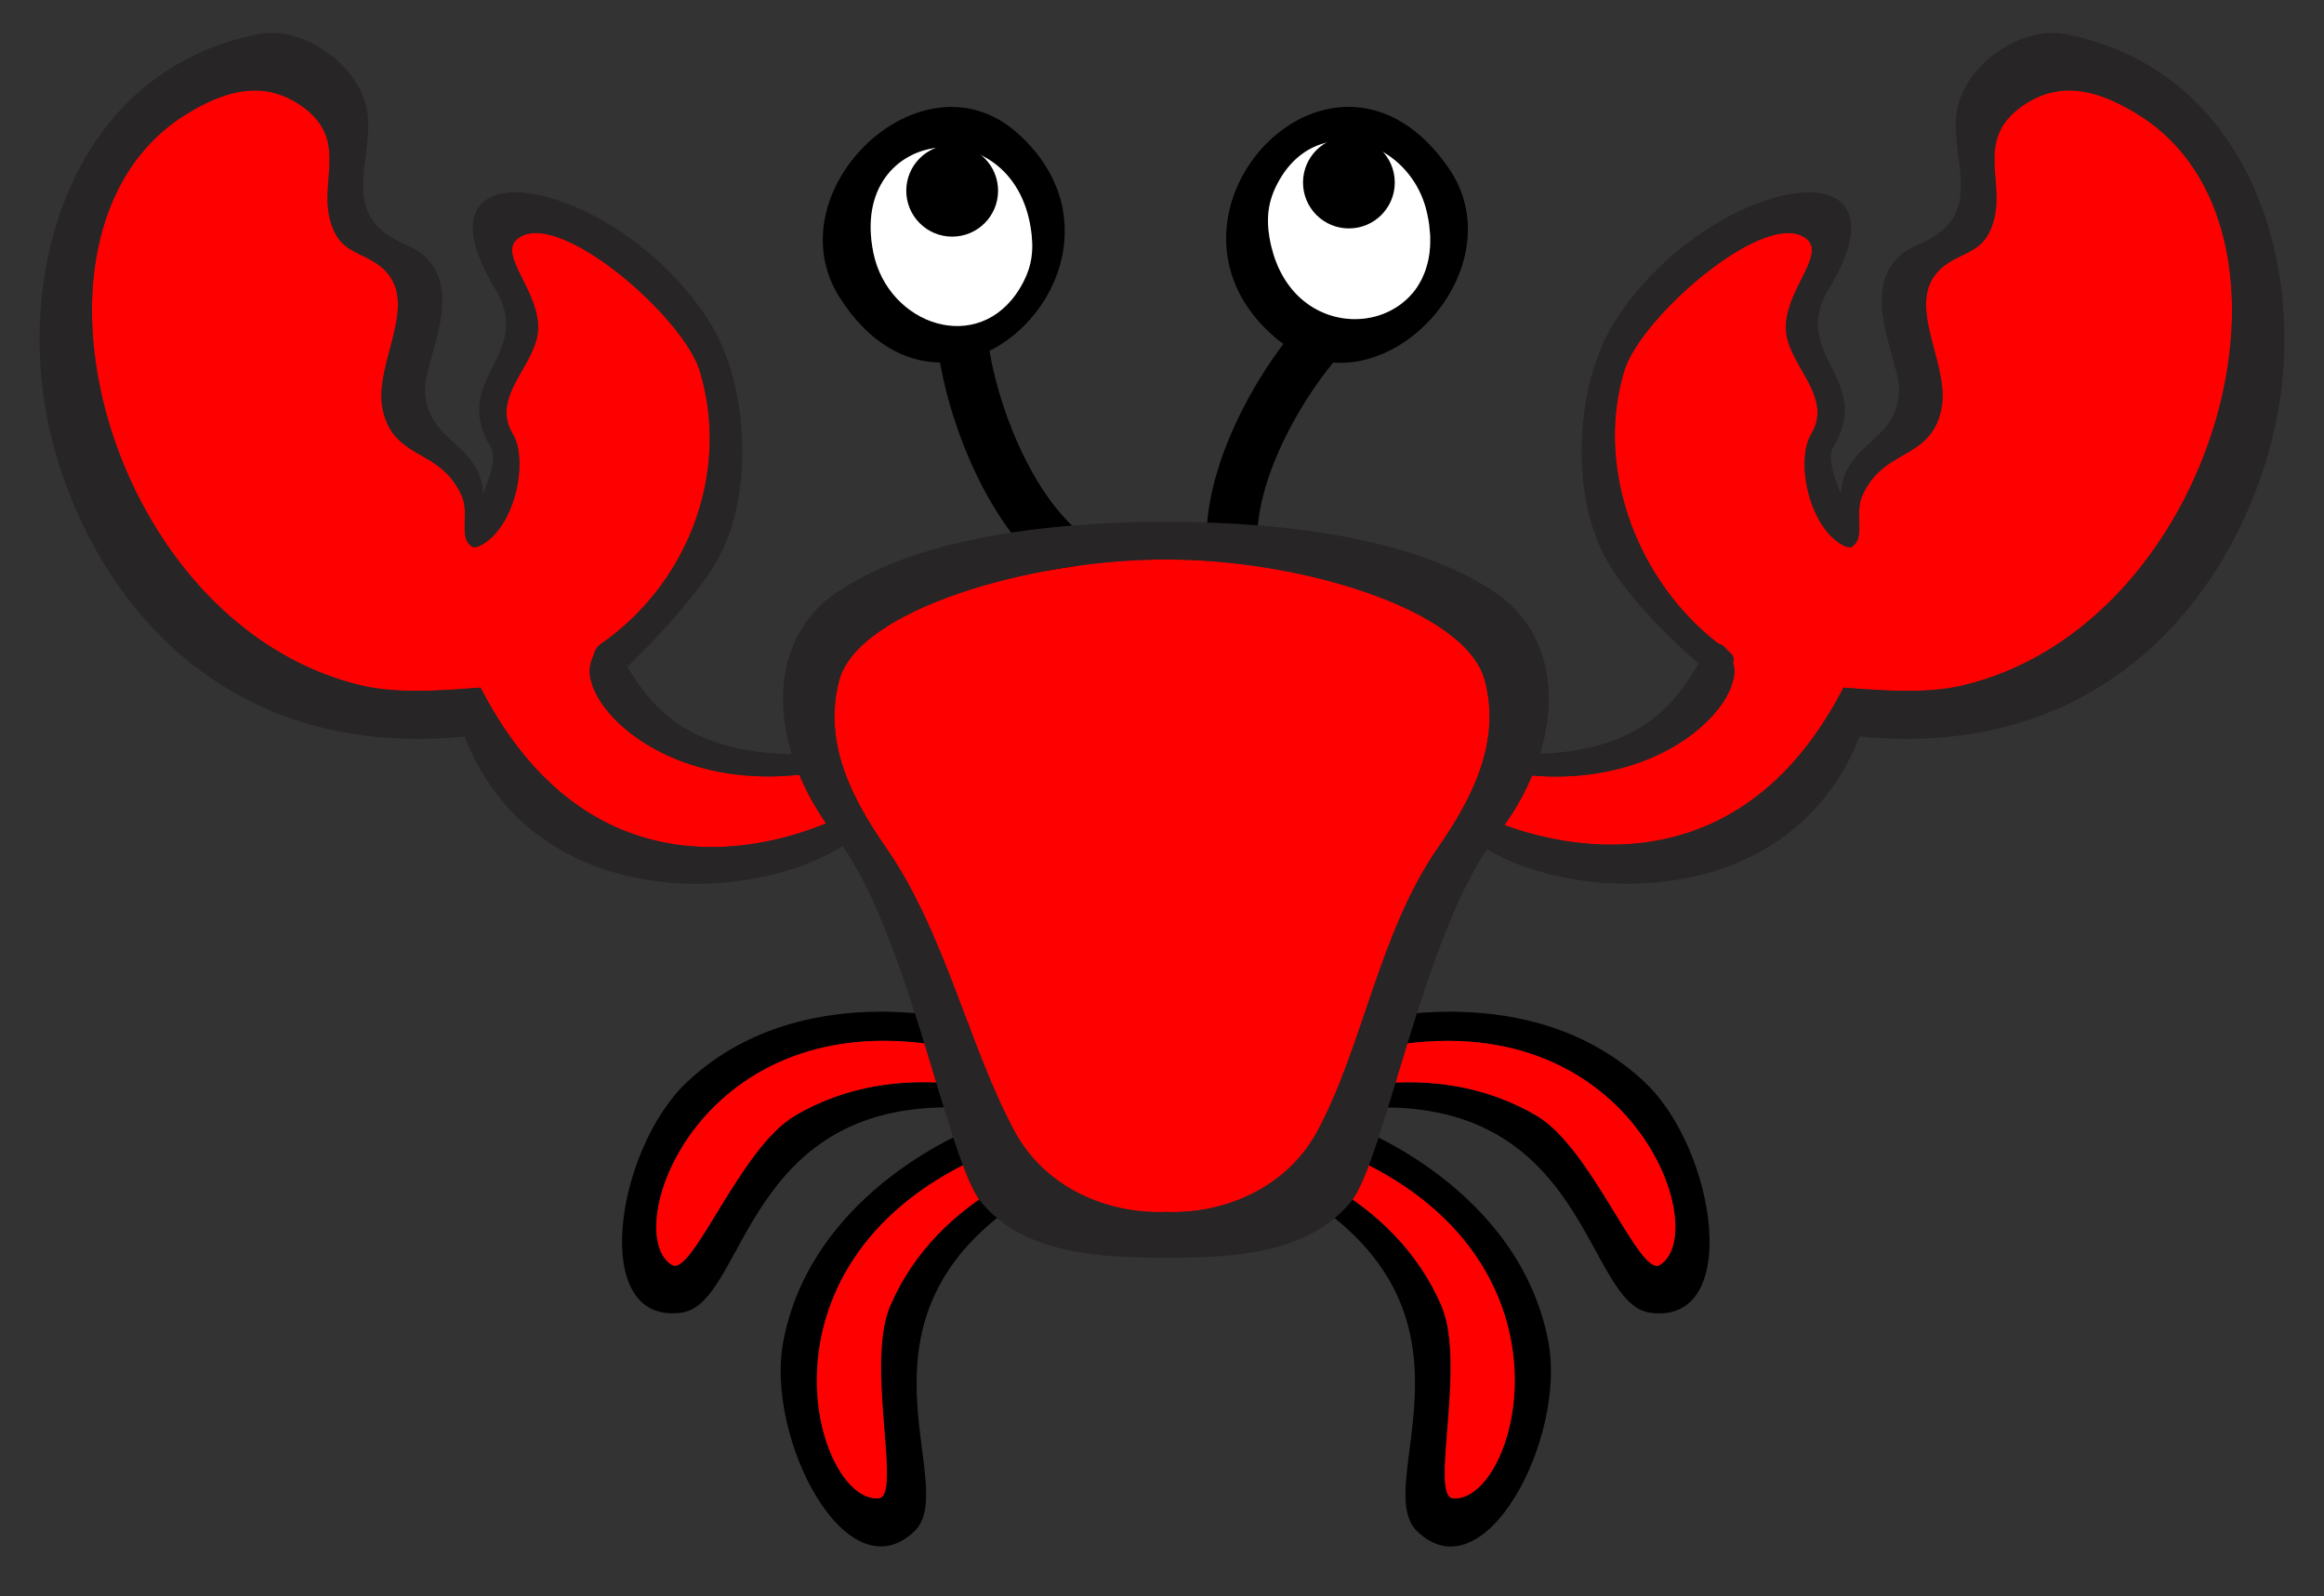 <svg xmlns="http://www.w3.org/2000/svg" version="1.1" id="crab1-b" x="0" y="0" width="138.624" height="95.206" viewBox="6.171 -1.614 138.624 95.206" xml:space="preserve"><rect x="6.171" y="-1.614" width="138.624" height="95.206" fill="#333333" stroke="none"/><defs><style/></defs><g id="R_Leg2"><path id="Outline_3_" d="M98.528 78.416c-1.746-9.188-11.521-12.795-11.521-12.795s-3.013 2.793-2.991 4.166c11.414 7.264 3.824 17.209 6.696 19.956 4.025 3.849 8.908-5.565 7.816-11.327zm-5.687 9.354c-1.408-.117.812-7.986-.688-11.482-1.434-3.338-3.959-5.608-6.463-7.092l1.401-1.648c13.749 6.424 9.459 20.532 5.75 20.222z"/><path id="Fill_3_" fill="red" d="M87.092 67.546l-1.401 1.648c2.504 1.484 5.029 3.754 6.463 7.092 1.5 3.496-.721 11.365.688 11.482 3.708.312 7.998-13.796-5.75-20.222z"/></g><g id="R_Leg1"><path id="Outline_2_" d="M104.272 62.937c-6.811-6.406-16.84-3.578-16.84-3.578s-.799 4.031.029 5.129c13.503-.834 13.208 11.674 17.143 12.208 5.522.747 3.939-9.741-.332-13.759zm.898 10.912c-1.208.732-4.037-6.938-7.308-8.885-3.121-1.857-6.498-2.209-9.396-1.938l.164-2.158c14.9-2.884 19.723 11.052 16.54 12.981z"/><path id="Fill_2_" fill="red" d="M88.631 60.869l-.164 2.158c2.897-.271 6.274.08 9.396 1.938 3.271 1.947 6.1 9.617 7.308 8.885 3.182-1.93-1.641-15.866-16.54-12.981z"/></g><g id="L_Leg2"><path id="Outline_1_" d="M67.405 69.785c.022-1.375-2.993-4.166-2.993-4.166s-9.776 3.607-11.52 12.793c-1.094 5.762 3.79 15.176 7.817 11.326 2.871-2.744-4.719-12.691 6.696-19.953zm-8.135 6.5c-1.5 3.496.72 11.363-.688 11.48-3.71.312-8.001-13.796 5.749-20.222l1.402 1.649c-2.506 1.484-5.031 3.753-6.463 7.093z"/><path id="Fill_1_" fill="red" d="M64.33 67.543l1.402 1.649c-2.505 1.483-5.03 3.752-6.462 7.092-1.5 3.496.72 11.363-.688 11.48-3.711.314-8.002-13.795 5.748-20.221z"/></g><g id="L_Leg1"><path id="Outline" d="M63.988 59.357s-10.029-2.828-16.84 3.58c-4.271 4.018-5.854 14.504-.333 13.756 3.936-.535 3.642-13.042 17.145-12.208.826-1.098.028-5.128.028-5.128zm-10.43 5.604c-3.27 1.946-6.098 9.616-7.306 8.884-3.184-1.928 1.638-15.863 16.537-12.98l.165 2.158c-2.898-.271-6.275.08-9.396 1.938z"/><path id="Fill" fill="red" d="M62.789 60.865l.165 2.158c-2.898-.271-6.275.08-9.396 1.938-3.27 1.946-6.098 9.616-7.306 8.884-3.184-1.928 1.638-15.863 16.537-12.98z"/></g><g id="L_Claw"><path id="Fill_5_" fill="red" d="M54.858 44.467l-.024.003c-6.386 1.022-10.85-1.528-12.629-3.924l-.006-.009a5.907 5.907 0 0 1-.382-.582c-.027-.048-.043-.093-.068-.141a4.574 4.574 0 0 1-.207-.433c-.033-.086-.048-.166-.073-.249-.029-.098-.067-.199-.085-.293a2.106 2.106 0 0 1-.038-.498c.013-.268.1-.583.235-.861.047-.261.187-.512.458-.7 5.249-3.658 7.693-10.32 5.864-16.284-1.005-3.282-8.654-9.892-10.923-7.812-1.127 1.032 1.784 3.473 1.214 5.866-.47 1.972-2.689 3.654-1.427 5.74.885 1.461.234 5.317-1.785 6.552-.211.129-.405.202-.559.179l-.015.013c-.01-.004-.014-.012-.023-.016a.277.277 0 0 1-.137-.092c-.689-.496-.092-1.95-.519-2.929-1.266-2.906-4.009-2.119-4.711-5.104-.678-2.877 2.583-6.754-.368-8.775-.969-.664-1.989-.74-2.546-1.937-1.237-2.654 1.119-5.303-1.922-7.459-2.287-1.622-4.606-.928-6.886.47-11.125 6.822-4.812 30.446 10.418 34.079 2.191.523 4.885.3 7.12.133 6.43 12.468 17.059 9.878 21.623 7.643.091-.044.155-.067.217-.087-.509-.489-1.143-1.271-1.816-2.493z"/><path id="Outline_5_" fill="#272525" d="M55.56 42.977l-1.252.406c-7.153.093-9.249-2.846-10.723-5.223 1.31-1.236 3.809-3.864 5.13-5.947 2.521-3.975 2.191-10.904-.296-14.74-5.567-8.59-18.127-10.838-12.72-1.872 2.406 3.989-2.716 5.37-.261 9.444.367.609-.009 1.708-.453 2.807-.186-3.158-3.423-3.019-3.466-6.271-.024-1.855 2.991-6.866-1.175-8.617-4.651-1.956-1.128-5.897-2.603-9.036C26.592 1.484 23.73.008 21.627.416 10.637 2.549 7.12 14.22 9.027 23.513c1.818 8.858 9.153 20.341 24.849 18.81 4.457 11.39 19.375 9.953 23.952 5.445l.797-.643-3.065-4.148zm.897 4.071c-4.564 2.235-15.193 4.825-21.623-7.643-2.235.167-4.929.39-7.12-.133C12.483 35.639 6.171 12.015 17.296 5.193c2.28-1.397 4.599-2.092 6.886-.47 3.041 2.156.685 4.805 1.922 7.459.557 1.197 1.577 1.273 2.546 1.937 2.951 2.021-.31 5.898.368 8.775.702 2.985 3.445 2.198 4.711 5.104.426.979-.17 2.433.519 2.929a.277.277 0 0 0 .137.092c.009.004.013.012.023.016l.015-.013c.153.023.347-.05.559-.179 2.019-1.235 2.67-5.091 1.785-6.552-1.262-2.086.957-3.768 1.427-5.74.57-2.393-2.341-4.834-1.214-5.866 2.269-2.08 9.918 4.53 10.923 7.812 1.829 5.964-.615 12.626-5.864 16.284a1.07 1.07 0 0 0-.458.7 2.326 2.326 0 0 0-.235.861 2.11 2.11 0 0 0 .038.498c.018.094.056.195.085.293.025.083.04.163.073.249.055.141.13.287.207.433.025.047.041.093.068.141.109.191.236.386.382.582l.006.009c1.782 2.393 6.244 4.946 12.629 3.924l.024-.003c.673 1.223 1.307 2.004 1.815 2.494a1.466 1.466 0 0 0-.216.086z"/></g><g id="R_Claw"><path id="Fill_4_" fill="red" d="M133.669 5.193c-2.28-1.397-4.598-2.093-6.885-.471-3.04 2.157-.687 4.805-1.922 7.46-.558 1.196-1.578 1.273-2.547 1.937-2.949 2.021.311 5.898-.367 8.775-.702 2.985-3.444 2.198-4.71 5.104-.426.974.161 2.417-.507 2.922a.273.273 0 0 1-.15.101c-.009.004-.013.012-.022.016l-.015-.013c-.153.022-.347-.05-.558-.179-2.018-1.235-2.67-5.091-1.785-6.552 1.262-2.085-.956-3.768-1.427-5.739-.569-2.394 2.342-4.834 1.214-5.867-2.27-2.08-9.918 4.531-10.924 7.812-1.765 5.759.724 12.538 5.623 16.292.196.037.376.19.525.399.352.245.424.495.329.702.044.156.073.311.08.452.008.157-.005.324-.038.499-.02.104-.061.215-.095.323-.023.074-.035.145-.065.222a4.493 4.493 0 0 1-.232.483c-.017.032-.026.062-.045.093-1.453 2.555-6.165 5.663-13.152 4.491-.48.737-1.155 1.703-1.819 2.427 4.637 2.225 15.583 4.883 21.958-7.476 2.233.167 4.928.391 7.12-.132 15.23-3.636 21.542-27.259 10.416-34.081z"/><path id="Outline_4_" fill="#272525" d="M129.34.418c-2.104-.408-4.966 1.067-6.113 3.511-1.476 3.139 2.048 7.08-2.604 9.036-4.167 1.752-1.152 6.763-1.176 8.618-.043 3.253-3.281 3.113-3.467 6.271-.442-1.099-.819-2.197-.452-2.807 2.456-4.075-2.666-5.455-.261-9.444 5.406-8.966-7.153-6.718-12.719 1.872-2.488 3.836-2.818 10.766-.298 14.74 1.519 2.392 4.228 4.895 5.246 5.759-1.482 2.406-3.495 5.505-10.836 5.41l-1.786-1.01-2.375 4.5.639.893c4.576 4.508 19.496 5.945 23.953-5.445 15.694 1.532 23.03-9.951 24.848-18.809 1.909-9.291-1.609-20.962-12.599-23.095zm-6.087 38.855c-2.192.523-4.887.299-7.12.132-6.375 12.359-17.321 9.701-21.958 7.476.664-.724 1.339-1.69 1.819-2.427 6.986 1.172 11.697-1.938 13.152-4.491.019-.031.028-.062.045-.093.089-.164.172-.326.232-.483.03-.077.042-.147.065-.222.034-.108.075-.22.095-.323.033-.175.046-.342.038-.499a2.08 2.08 0 0 0-.08-.452c.095-.207.022-.457-.329-.702-.149-.209-.329-.362-.525-.399-4.899-3.754-7.388-10.533-5.623-16.292 1.006-3.281 8.654-9.892 10.924-7.812 1.128 1.033-1.783 3.473-1.214 5.867.471 1.971 2.688 3.654 1.427 5.739-.885 1.461-.232 5.317 1.785 6.552.211.129.404.202.558.179l.015.013c.01-.004.014-.012.022-.016a.27.27 0 0 0 .15-.101c.668-.505.081-1.948.507-2.922 1.266-2.906 4.008-2.119 4.71-5.104.678-2.877-2.582-6.754.367-8.775.969-.664 1.989-.741 2.547-1.937 1.235-2.655-1.118-5.303 1.922-7.46 2.287-1.622 4.604-.927 6.885.471 11.126 6.823 4.814 30.446-10.416 34.081z"/></g><g id="L_Eye"><path id="Eye_Socket_1_" d="M65.193 19.314c4.237-2.102 6.748-8.484 1.64-13.01-5.738-5.083-14.606 3.542-10.56 9.856 1.744 2.722 3.899 3.823 5.97 3.849.815 4.618 3.455 10.77 7.514 13.271l1.59-2.58c-3.193-1.968-5.495-7.419-6.154-11.386zm-6.926-5.853c-1.569-7.684 8.688-8.696 9.446-.996.12 1.205-.117 2.138-.704 3.108-.708 1.172-1.661 1.838-2.676 2.111l-1.802.08c-1.959-.332-3.784-1.951-4.264-4.303z"/><path id="White_1_" fill="#FFF" d="M67.713 12.465c.12 1.205-.117 2.138-.704 3.108-2.466 4.081-7.861 2.199-8.742-2.112-1.569-7.684 8.688-8.695 9.446-.996z"/><circle id="Pupil_1_" cx="62.967" cy="9.764" r="2.738"/></g><g id="R_Eye"><path id="Eye_Socket" d="M92.581 8.413c-6.932-10.027-18.933 3.021-10.212 10.218.117.097.238.18.357.266-2.68 3.576-5.05 8.688-4.511 12.864l3.006-.388c-.45-3.488 1.972-8.296 4.476-11.361 5.23.395 10.387-6.53 6.884-11.599zm-1.11 4.681c-.005.086-.014.171-.022.255a5.177 5.177 0 0 1-.187.945c-.021.07-.041.142-.065.21a4.44 4.44 0 0 1-.137.339c-.024.055-.047.113-.073.167a4.526 4.526 0 0 1-.221.393c-.014.021-.025.045-.039.066-.098.149-.203.29-.316.423l-.043.045a3.944 3.944 0 0 1-.312.321c-.031.029-.065.055-.098.083a4.206 4.206 0 0 1-.296.237l-.116.079a4.05 4.05 0 0 1-.778.416l-.11.044c-.13.049-.263.092-.396.13-.025.007-.051.016-.076.022-1.696.443-3.672-.068-4.977-1.659-.019-.022-.036-.047-.054-.07a5.584 5.584 0 0 1-.298-.413c-.031-.048-.061-.098-.091-.147a6.234 6.234 0 0 1-.22-.396l-.095-.193a6.298 6.298 0 0 1-.173-.418c-.028-.073-.057-.146-.083-.221a7.917 7.917 0 0 1-.141-.479c-.019-.071-.04-.14-.057-.213a7.926 7.926 0 0 1-.139-.75c-.16-1.2.043-2.141.598-3.131 2.321-4.165 7.778-2.472 8.809 1.806.062.256.107.503.143.745.012.081.017.157.025.235.018.158.034.315.042.467.004.09.003.176.003.263.001.136.001.269-.007.399z"/><path id="White" fill="#FFF" d="M91.434 11.965c-.009-.079-.014-.155-.025-.235a8.1 8.1 0 0 0-.143-.745c-1.03-4.278-6.487-5.971-8.809-1.806-.555.99-.758 1.931-.598 3.131.035.261.083.51.139.75.017.074.038.142.057.213.044.164.089.325.141.479.026.076.055.148.083.221.054.144.111.283.173.418.03.065.062.13.095.193.069.138.143.27.22.396.03.05.06.1.091.147.095.145.194.282.298.413l.054.07c1.305 1.591 3.28 2.103 4.977 1.659.025-.007.051-.016.076-.022.134-.038.267-.081.396-.13l.11-.044c.117-.049.232-.102.345-.16l.12-.063c.107-.06.212-.125.313-.193.039-.026.078-.051.116-.079.103-.074.2-.154.296-.237.032-.028.066-.054.098-.083.109-.101.213-.208.312-.321l.043-.045c.113-.133.219-.274.316-.423.014-.021.025-.045.039-.066.078-.126.153-.256.221-.393.026-.054.049-.111.073-.167a4.44 4.44 0 0 0 .137-.339c.024-.068.044-.14.065-.21.033-.112.064-.226.091-.343a5.842 5.842 0 0 0 .118-.857c.008-.13.009-.263.008-.398 0-.087.001-.173-.003-.263-.009-.152-.026-.309-.043-.468z"/><circle id="Pupil" cx="86.631" cy="9.275" r="2.737"/></g><g id="Body"><path id="Body_Fill" fill="red" d="M75.717 31.764c7.812-.036 17.913 2.925 19.028 7.236.964 3.714-.771 7.033-2.814 9.974-3.48 5.01-4.48 11.893-7.184 16.896-1.828 3.385-5.546 4.949-9.03 4.811-3.483.141-7.203-1.426-9.03-4.811-2.702-5.004-4.17-11.889-7.65-16.896-2.042-2.94-3.778-6.26-2.816-9.974 1.117-4.311 11.683-7.272 19.496-7.236z"/><path id="Body_Outline" fill="#272525" d="M95.424 33.779c-4.519-3.131-12.084-4.263-19.657-4.263h-.102c-7.573 0-15.138 1.133-19.658 4.263-4.432 3.069-3.906 9.52 0 14.492 4.316 5.492 6.684 19.426 8.683 21.823 2.511 3.013 6.723 3.319 11.074 3.324 4.253-.005 8.466-.312 10.978-3.324 1.998-2.397 4.367-16.331 8.683-21.823 3.904-4.971 4.431-11.422-.001-14.492zm-3.493 15.195c-3.48 5.01-4.48 11.893-7.184 16.896-1.828 3.385-5.546 4.949-9.03 4.811-3.483.141-7.203-1.426-9.03-4.811-2.702-5.004-4.17-11.889-7.65-16.896-2.042-2.94-3.778-6.26-2.816-9.974 1.117-4.311 11.683-7.273 19.496-7.236 7.812-.036 17.913 2.925 19.028 7.236.964 3.714-.771 7.033-2.814 9.974z"/></g></svg>